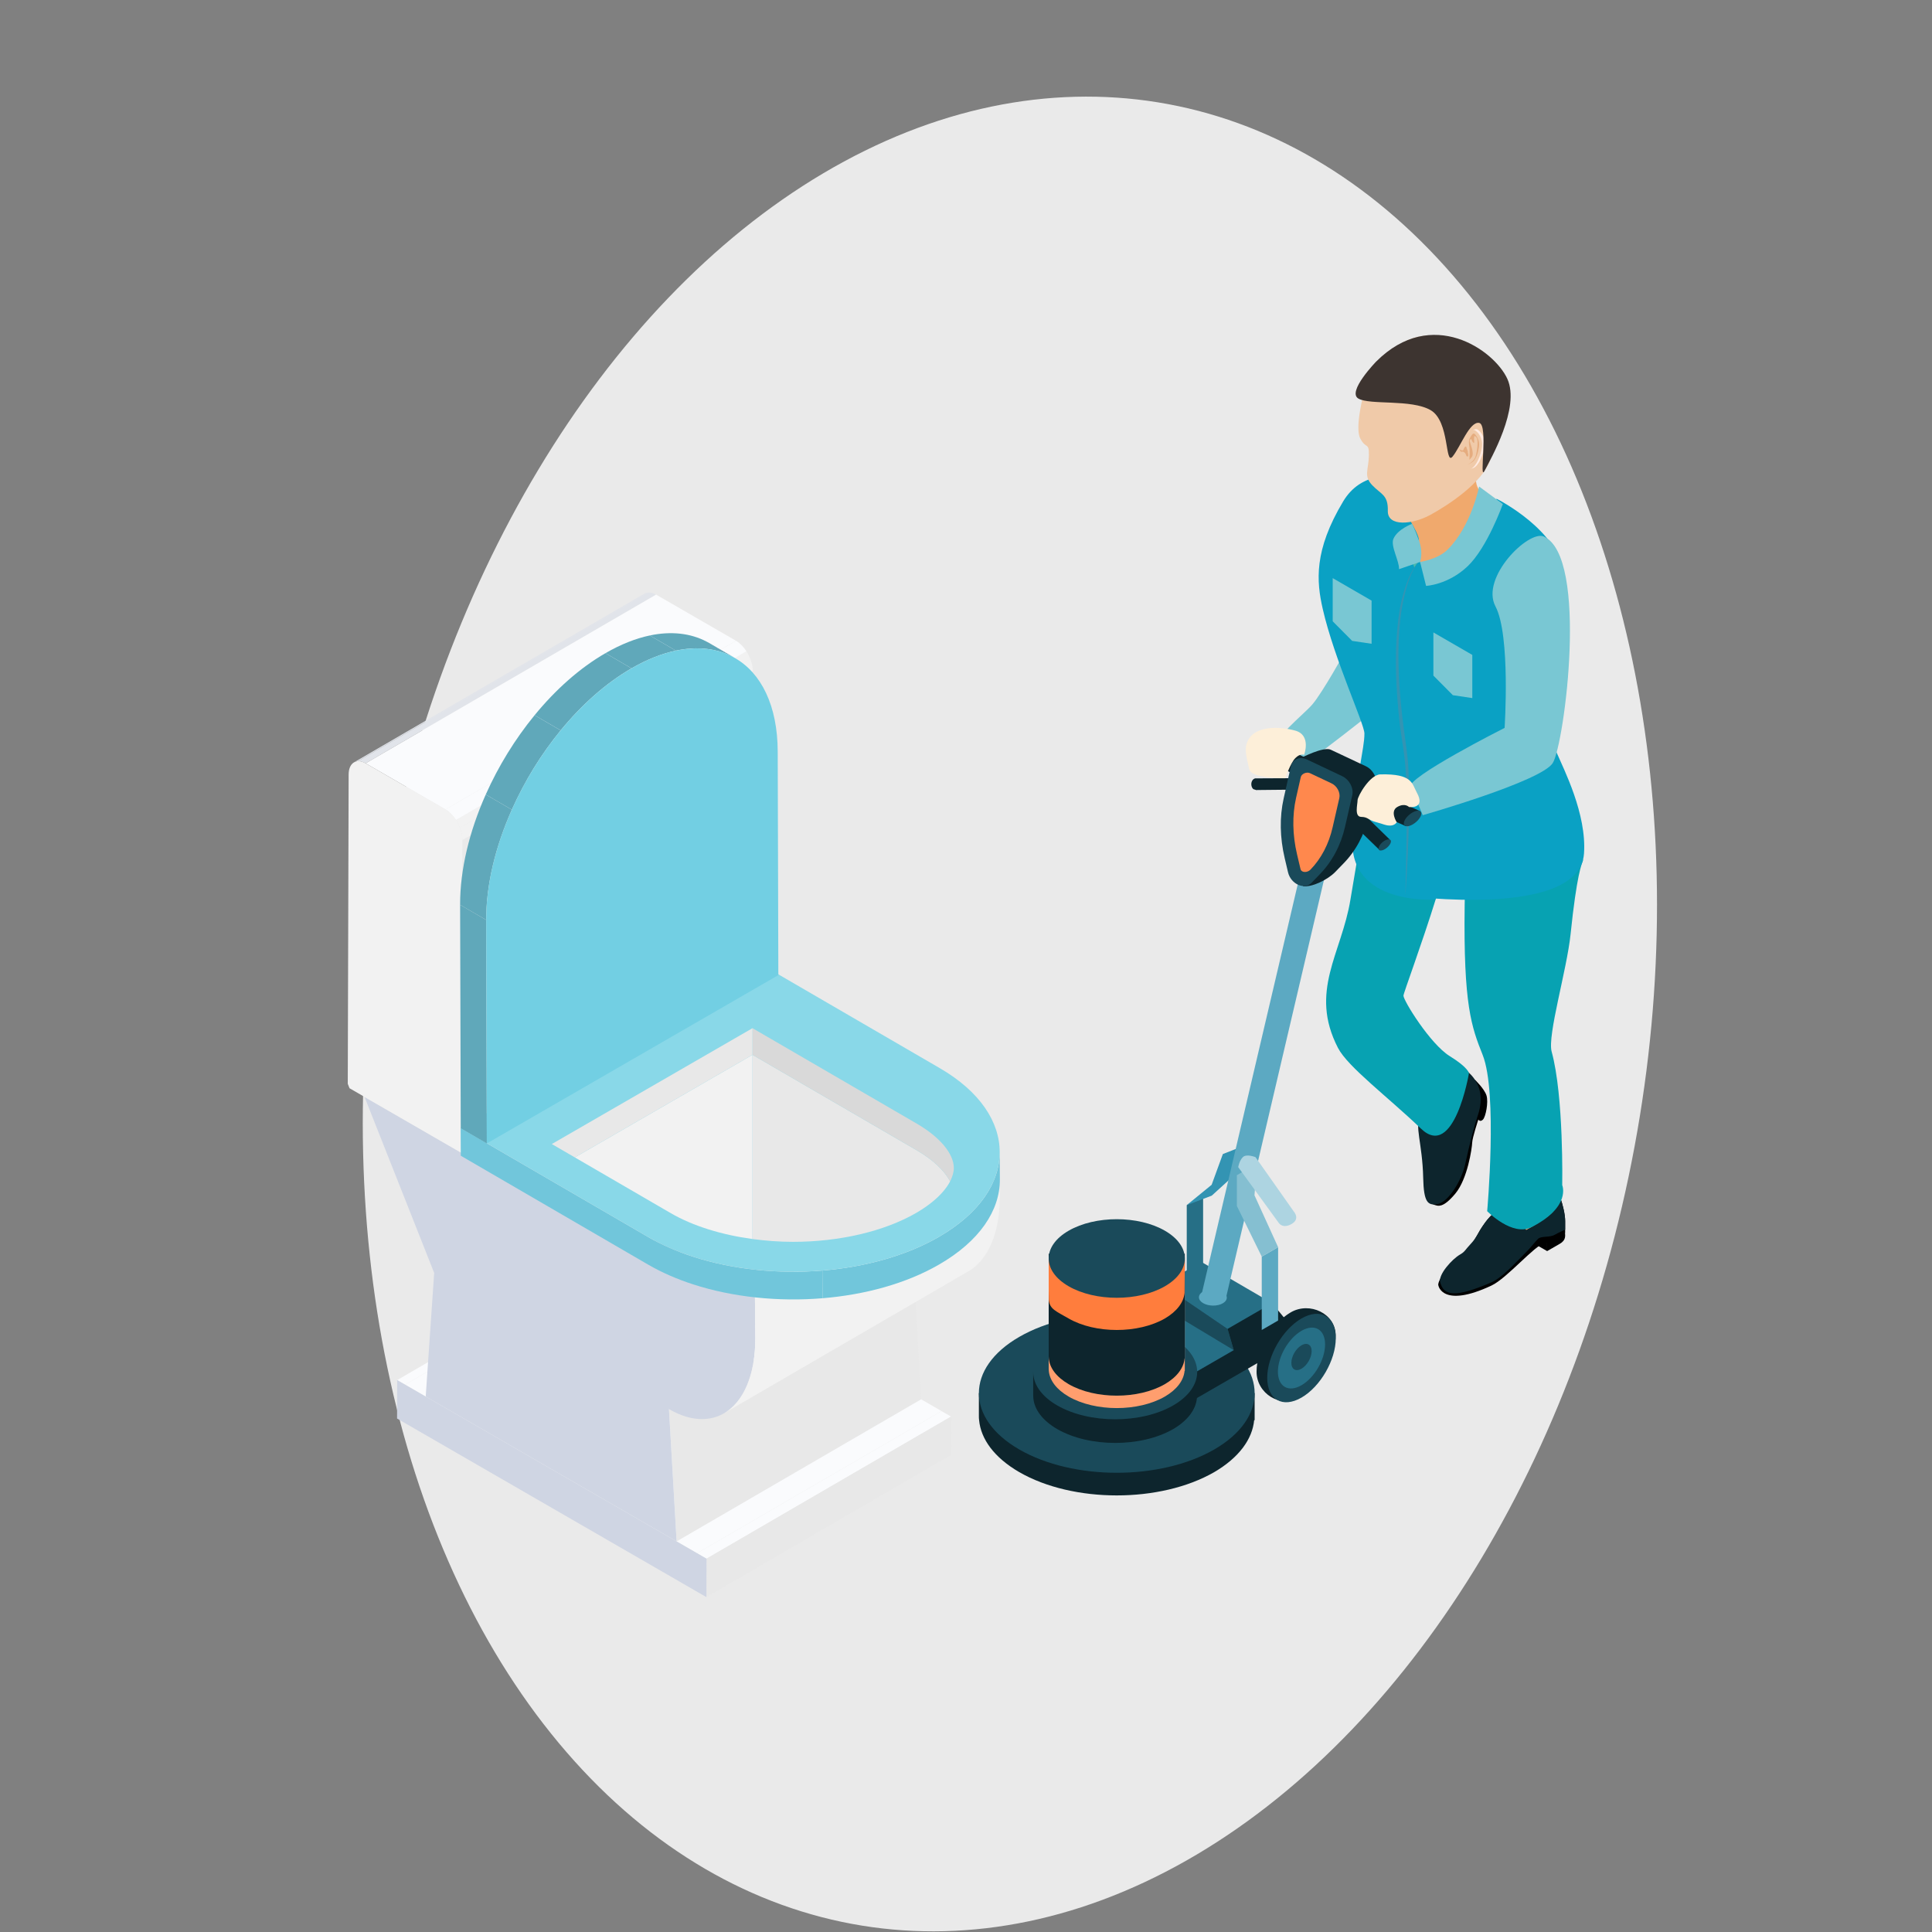 <svg width="150" height="150" viewBox="0 0 150 150" fill="none" xmlns="http://www.w3.org/2000/svg">
<rect x="0" y="0" width="150" height="150" fill="#808080" stroke="none"/>
<g clip-path="url(#clip0)">
<ellipse cx="78.408" cy="78.725" rx="49.549" ry="71.706" transform="rotate(9.229 78.408 78.725)" fill="#EAEAEA"/>
<path d="M31.453 107.505L50.439 96.472L49.823 96.117L30.837 107.15L31.453 107.505" fill="#FAFBFD"/>
<path d="M54.118 120.591L73.103 109.558L50.438 96.472L31.453 107.506L54.118 120.591Z" fill="#FAFBFD"/>
<path d="M54.854 121.016L73.84 109.983L73.103 109.558L54.118 120.591L54.854 121.016Z" fill="#FAFBFD"/>
<path d="M54.845 124L73.831 112.967L73.839 109.983L54.854 121.016L54.845 124" fill="#E8E8E8"/>
<path d="M30.836 107.15L30.828 110.134L54.845 124L54.854 121.016L54.117 120.591L31.453 107.505L30.836 107.15Z" fill="#CFD5E3"/>
<path d="M52.531 119.675L71.518 108.642L70.923 98.37L51.938 109.403L52.531 119.675Z" fill="#E8E8E8"/>
<path d="M28.302 85.166L33.71 98.828L33.052 108.429L52.532 119.675L51.938 109.403C55.659 111.552 58.629 109.082 58.644 103.924C58.645 103.505 58.623 100.231 58.586 99.805L36.993 90.185L28.302 85.166" fill="#CFD5E3"/>
<path d="M64.779 104.751L75.203 98.693C76.683 97.834 77.622 95.786 77.63 92.891C77.632 92.472 77.608 92.042 77.572 91.618L58.586 100.075C58.623 100.5 58.645 103.505 58.645 103.924C58.636 106.819 57.697 108.867 56.217 109.727L64.779 104.751" fill="#F2F2F2"/>
<path d="M28.387 59.264L50.941 46.167C50.725 46.043 50.52 45.99 50.339 46.002L27.786 59.098C27.967 59.087 28.171 59.14 28.387 59.264" fill="#E1E4EA"/>
<path d="M27.786 59.097L50.34 46.001C50.231 46.008 50.131 46.038 50.042 46.089L27.489 59.185C27.577 59.134 27.677 59.104 27.786 59.097" fill="#E1E4EA"/>
<path d="M34.589 62.845L57.142 49.748L50.94 46.167L28.387 59.264L34.589 62.845Z" fill="#FAFBFD"/>
<path d="M35.896 65.226L58.448 52.129C58.449 51.818 58.379 51.486 58.256 51.167L35.703 64.263C35.825 64.583 35.897 64.915 35.896 65.226Z" fill="#F2F2F2"/>
<path d="M35.703 64.263L58.256 51.167C58.175 50.958 58.072 50.755 57.953 50.567L35.399 63.664C35.519 63.851 35.623 64.055 35.703 64.263Z" fill="#F2F2F2"/>
<path d="M35.4 63.664L57.953 50.567C57.73 50.218 57.448 49.925 57.142 49.748L34.589 62.845C34.896 63.022 35.176 63.316 35.4 63.664Z" fill="#FAFBFD"/>
<path d="M28.387 59.264C27.665 58.847 27.071 59.237 27.068 60.13L27.031 73.537L27.002 83.597L27 84.146L27.137 84.491L35.826 89.507L35.827 89.242L35.829 88.693L35.857 78.633L35.895 65.226C35.898 64.333 35.311 63.262 34.589 62.845L28.387 59.264" fill="#F2F2F2"/>
<path d="M50.298 96.028C51.364 96.647 52.544 97.161 53.8 97.567C56.886 98.568 60.43 98.928 63.848 98.646L63.861 100.795C60.442 101.077 56.899 100.718 53.811 99.717C52.556 99.31 51.376 98.797 50.311 98.178L35.776 89.731L35.764 87.582L50.298 96.028Z" fill="#71C6DB"/>
<path d="M63.849 98.646L63.861 100.795C67.169 100.523 70.362 99.651 72.912 98.177C76.062 96.359 77.636 93.971 77.629 91.586L77.617 89.436C77.624 91.821 76.05 94.209 72.9 96.028C70.349 97.501 67.157 98.374 63.849 98.646Z" fill="#71C6DB"/>
<path d="M35.764 87.582L50.298 96.028C56.518 99.642 66.64 99.642 72.9 96.028C79.16 92.414 79.193 86.551 72.974 82.936L58.439 74.49L35.764 87.582" fill="#89D8E8"/>
<path d="M37.797 88.776L35.772 87.599L35.723 70.248L37.748 71.425L37.797 88.776Z" fill="#60A8BA"/>
<path d="M49.031 51.89L47.006 50.713C48.206 50.02 49.364 49.567 50.45 49.337L52.475 50.514C51.389 50.744 50.231 51.197 49.031 51.89Z" fill="#60A8BA"/>
<path d="M52.475 50.514L50.45 49.337C52.118 48.986 53.62 49.164 54.856 49.813L56.881 50.99C55.645 50.341 54.144 50.163 52.475 50.514Z" fill="#60A8BA"/>
<path d="M56.881 50.99L54.856 49.813L55.056 49.923L57.082 51.1L56.881 50.99Z" fill="#174969"/>
<path d="M37.748 71.425L35.723 70.248C35.715 67.499 36.451 64.52 37.713 61.687L39.739 62.864C38.476 65.697 37.74 68.675 37.748 71.425Z" fill="#60A8BA"/>
<path d="M39.739 62.864L37.713 61.687C38.694 59.487 39.992 57.375 41.506 55.529L43.531 56.706C42.017 58.552 40.719 60.664 39.739 62.864Z" fill="#60A8BA"/>
<path d="M43.531 56.706L41.506 55.529C43.132 53.544 45.008 51.866 47.006 50.713L49.031 51.89C47.033 53.043 45.157 54.721 43.531 56.706Z" fill="#60A8BA"/>
<path d="M49.031 51.89C55.281 48.282 60.361 51.177 60.382 58.358L60.43 75.708L37.797 88.776L37.748 71.425C37.727 64.244 42.781 55.499 49.031 51.89Z" fill="#72CFE3"/>
<path d="M44.629 89.86L42.843 88.823L52.075 94.187C53.787 95.181 56.009 95.87 58.424 96.197V81.895L44.629 89.86" fill="#F2F2F2"/>
<path d="M73.765 91.719C73.336 90.893 72.441 90.041 71.178 89.308L58.424 81.895V96.197C59.448 96.335 60.502 96.416 61.574 96.416C65.176 96.416 68.653 95.601 71.114 94.181C72.67 93.283 73.686 92.21 73.967 91.219C73.919 91.383 73.851 91.551 73.765 91.719" fill="#E8E8E8"/>
<path d="M71.178 89.308C72.441 90.041 73.336 90.893 73.765 91.719C73.851 91.551 73.919 91.384 73.967 91.219L73.979 91.186C74.027 91.016 74.054 90.848 74.054 90.685C74.055 89.575 72.981 88.286 71.178 87.239L58.424 79.827V81.895L71.178 89.308Z" fill="#D9D9D9"/>
<path d="M58.424 81.895V79.827L42.843 88.823L44.629 89.86L58.424 81.895Z" fill="#E8E8E8"/>
<path d="M114.518 83.837C114.518 83.837 115.254 84.539 115.412 85.057C115.571 85.573 115.353 86.706 115.135 86.925C114.916 87.145 114.777 86.925 114.777 86.925C114.777 86.925 114.315 88.318 114.3 88.714C114.282 89.165 113.941 91.538 112.988 92.675C112.034 93.812 111.664 93.659 111.278 93.512C110.487 93.208 112.39 89.032 112.39 89.032L114.418 83.837H114.518" fill="black"/>
<path d="M113.408 82.843C113.408 82.843 112.934 82.933 112.104 83.468C111.269 84 110.823 85.718 110.303 86.578C109.787 87.432 110.437 88.697 110.497 91.468C110.538 93.346 110.859 93.6 111.565 93.492C112.497 93.35 113.499 91.574 113.752 90.412C114.138 88.658 114.431 87.516 114.745 86.576C115.654 83.864 113.408 82.843 113.408 82.843" fill="#0D252D"/>
<path d="M106.879 36.922C106.457 36.955 103.236 40.495 104.421 42.739C105.607 44.979 104.489 50.5 104.489 50.5C104.489 50.5 102.692 53.76 101.887 54.696C101.176 55.523 98.764 57.362 99.152 58.098C99.542 58.835 101.745 58.998 101.745 58.998C101.745 58.998 109.378 53.326 110.276 51.894C111.177 50.463 114.765 36.289 106.879 36.922" fill="#79C7D3"/>
<path d="M110.326 87.629C107.741 85.151 104.645 82.839 103.88 81.359C101.613 76.971 104.162 74.028 104.844 69.864C105.519 65.735 106.51 60.285 106.51 60.285C108.946 56.435 111.333 59.532 112.903 61.104C114.476 62.676 108.964 76.909 108.964 77.303C108.964 77.695 111.045 81.057 112.546 81.989C114.046 82.918 114.048 83.332 114.048 83.332C114.048 83.332 112.908 90.105 110.326 87.629Z" fill="#07A2B2"/>
<path d="M118.163 95.687V96.006L120.119 97.135V96.401L118.163 95.687Z" fill="black"/>
<path d="M121.507 95.707C121.499 95.903 121.301 95.121 121.042 95.268L120.119 96.401V97.135L121.107 96.565C121.331 96.437 121.46 96.273 121.498 96.105C121.527 95.98 121.521 95.824 121.507 95.707" fill="black"/>
<path d="M121.518 94.804V95.722C121.504 95.722 120.59 96.401 119.896 96.532C119.169 96.669 117 99.248 115.796 99.811C112.018 101.582 111.636 99.859 111.666 99.7C111.779 99.077 112.602 98.221 113.178 97.889C113.901 97.472 114.575 96.054 114.919 95.495C115.265 94.937 116.058 93.759 116.623 94.085C117.186 94.411 118.505 95.495 118.505 95.495C118.505 95.495 120.36 94.484 120.657 93.979C120.955 93.475 121.053 92.731 121.053 92.731C121.053 92.731 121.518 93.953 121.518 94.804Z" fill="black"/>
<path d="M120.657 93.979C120.903 93.563 121.012 92.982 121.042 92.791C120.981 92.694 120.861 92.61 120.657 92.49C120.068 92.152 119.244 92.589 118.704 93.129C118.391 93.441 117.616 93.964 117.019 94.348C117.647 94.79 118.505 95.494 118.505 95.494C118.505 95.494 120.359 94.485 120.657 93.979Z" fill="#AB4003"/>
<path d="M120.19 92.371C119.682 92.371 119.113 92.72 118.704 93.129C118.392 93.441 117.287 94.153 116.689 94.538L118.189 95.697C118.189 95.697 120.359 94.485 120.658 93.979C120.902 93.562 121.012 92.982 121.042 92.792C120.981 92.694 120.861 92.609 120.658 92.491C120.512 92.407 120.353 92.371 120.19 92.371V92.371ZM120.19 92.477C120.344 92.477 120.482 92.511 120.604 92.582C120.759 92.671 120.873 92.745 120.932 92.819C120.894 93.026 120.789 93.55 120.566 93.925C120.342 94.308 118.834 95.213 118.198 95.574L116.872 94.545C117.458 94.169 118.474 93.508 118.777 93.202C119.129 92.851 119.685 92.477 120.19 92.477" fill="#E0A273"/>
<path d="M121.518 94.804V95.469C121.511 95.469 121.13 95.638 120.687 95.878C120.276 96.1 119.661 95.938 119.402 96.193C119.24 96.353 118.845 96.862 118.475 97.23C117.646 98.05 116.639 99.194 115.796 99.559C112.956 100.788 112.092 100.611 111.814 99.552C111.655 98.939 112.764 97.745 113.339 97.413C113.76 97.17 113.706 97.084 114.225 96.532C114.599 96.132 114.773 95.729 114.919 95.495C115.136 95.145 115.529 94.551 115.931 94.238C116.171 94.052 116.414 93.966 116.623 94.085L116.869 94.243L117.019 94.347C117.647 94.791 118.505 95.495 118.505 95.495C118.505 95.495 120.36 94.484 120.657 93.979C120.903 93.563 121.013 92.983 121.044 92.792L121.053 92.731C121.053 92.731 121.257 93.268 121.396 93.879C121.466 94.188 121.518 94.517 121.518 94.804" fill="#0D252D"/>
<path d="M114.355 60.721C114.355 60.721 113.878 58.386 113.716 70.275C113.613 78.063 114.25 79.734 115.115 81.908C116.287 84.861 115.464 94.034 115.464 94.034C115.464 94.034 117.416 96.044 118.921 95.268C122.012 93.678 121.291 92.016 121.291 92.016C121.291 92.016 121.422 85.116 120.47 81.649C120.126 80.392 121.652 75.303 121.939 72.533C122.913 63.131 123.465 69.551 122.045 64.249C121.465 62.092 114.355 60.721 114.355 60.721" fill="#07A2B2"/>
<path d="M114.641 39.065C114.641 39.065 116.092 40.138 117.632 42.033C119.171 43.929 119.356 44.152 118.874 48.35C118.392 52.549 119.098 55.81 119.098 58.713C119.098 59.286 120.669 60.886 121.433 62.141C122.199 63.399 122.416 67.062 122.416 67.062C122.416 67.062 122.416 69.359 117.389 68.155C112.36 66.953 103.896 64.827 106.511 60.285C107.234 59.026 107.873 58.544 107.545 56.795C107.217 55.045 103.905 39.297 105.632 38.354C107.358 37.41 110.76 38.59 111.985 39.001C113.211 39.412 114.641 39.065 114.641 39.065" fill="#48BAAF"/>
<path d="M108.602 44.531L108.646 44.507L108.616 44.244C108.606 44.414 108.602 44.531 108.602 44.531Z" fill="#48BAAF"/>
<path d="M111.953 50.16C111.953 50.16 108.832 48.289 109.711 46.565C110.588 44.841 109.277 42.936 109.277 42.936C109.277 42.936 119.398 40.802 116.808 39.825C114.221 38.846 107.001 34.404 104.286 38.925C101.999 42.738 102.205 45.129 102.699 47.285C103.59 51.186 105.933 56.198 105.933 56.949C105.933 58.237 105.299 59.881 105.007 65.095C104.714 70.314 111.429 69.848 111.429 69.848L114.451 51.662L111.953 50.16" fill="#0AA1C4"/>
<path d="M120.861 58.44C120.316 57.167 122.599 55.322 121.436 44.65C121.054 41.133 116.193 38.724 116.193 38.724C116.193 38.724 114.548 42.321 112.067 43.677C109.585 45.03 110.917 44.244 110.917 44.244L110.254 43.479C110.254 43.479 107.161 46.084 109.113 58.387C109.549 61.144 109.113 69.545 109.113 69.545C109.113 69.545 122.614 71.371 122.981 66.275C123.203 63.197 121.404 59.712 120.861 58.44" fill="#0AA1C4"/>
<path d="M110.256 43.479C109.527 44.318 109.222 45.422 108.986 46.48C108.741 47.551 108.649 48.652 108.594 49.746C108.511 51.946 108.683 54.145 108.958 56.327C109.09 57.416 109.287 58.505 109.347 59.617C109.406 60.724 109.406 61.829 109.394 62.931C109.376 65.14 109.271 67.344 109.112 69.545C109.165 67.339 109.208 65.135 109.214 62.931C109.211 61.831 109.196 60.727 109.121 59.632C109.049 58.543 108.839 57.457 108.69 56.36C108.444 54.164 108.302 51.95 108.416 49.738C108.487 48.636 108.592 47.529 108.858 46.451C109.139 45.391 109.492 44.289 110.256 43.479" fill="#3394B3"/>
<path d="M108.756 39.266C108.756 39.266 110.183 41.352 110.168 41.967C110.154 42.578 109.987 42.76 110.255 43.628C110.521 44.497 112.076 42.871 113.658 41.786C115.562 40.477 115.905 38.71 115.905 38.71C115.905 38.71 114.558 38.462 114.588 37.15C114.619 35.837 108.756 39.266 108.756 39.266" fill="#F0A96D"/>
<path d="M105.926 30.356C105.926 30.356 105.154 33.159 105.605 34.033C106.055 34.909 106.306 34.287 106.279 35.386C106.255 36.486 105.851 36.948 106.54 37.671C107.231 38.395 107.781 38.41 107.75 39.666C107.72 40.923 109.683 40.722 111.045 39.979C112.405 39.238 115.114 37.481 115.705 35.689C116.299 33.894 119.119 26.613 111.218 26.07C107.588 25.821 105.926 30.356 105.926 30.356Z" fill="#F0CAA9"/>
<path d="M113.938 33.957C113.95 33.928 114.374 33.095 114.754 33.374C115.132 33.656 115.371 34.173 115.22 34.865C115.066 35.553 114.679 36.397 114.208 36.373C113.735 36.35 113.588 36.408 113.346 36.035C113.103 35.658 113.268 35.24 113.268 35.24L113.938 33.957" fill="#FFEAE1"/>
<path d="M113.744 34.015C113.756 33.989 114.18 33.153 114.559 33.436C114.938 33.714 115.177 34.233 115.023 34.924C114.872 35.613 114.485 36.458 114.011 36.433C113.541 36.41 113.394 36.468 113.15 36.093C112.908 35.718 113.073 35.299 113.073 35.299L113.744 34.015" fill="#F0CAA9"/>
<path d="M114.107 34.241C114.107 34.241 114.239 34.661 114.29 34.845C114.338 35.027 114.382 35.327 114.281 35.469C114.178 35.608 114.083 35.699 114.083 35.699C114.083 35.699 114.131 34.971 114.081 34.694C114.03 34.416 114.017 34.17 114.146 33.971C114.273 33.772 114.381 33.515 114.562 33.762C114.741 34.006 114.885 34.277 114.825 34.714C114.763 35.151 114.605 35.611 114.397 35.803C114.187 35.996 113.914 36.081 113.914 36.081C113.914 36.081 114.461 35.872 114.585 35.376C114.711 34.88 114.784 34.107 114.636 33.968C114.489 33.829 114.47 33.801 114.447 33.989C114.425 34.175 114.52 34.462 114.389 34.364C114.257 34.268 114.254 34.005 114.166 34.108C114.079 34.213 114.107 34.241 114.107 34.241" fill="#E5AC7F"/>
<path d="M113.968 35.07L113.831 34.666C113.745 34.675 113.726 34.676 113.667 34.812C113.607 34.947 113.595 35 113.469 34.958C113.341 34.913 113.257 34.798 113.361 34.99C113.463 35.178 113.503 34.983 113.684 35.118C113.867 35.254 113.796 35.427 113.924 35.444C114.048 35.462 113.987 35.178 113.949 35.096L113.968 35.07Z" fill="#E5AC7F"/>
<path d="M106.846 28.071C106.846 28.071 104.559 30.422 105.465 30.945C106.369 31.467 109.568 30.975 111.072 31.843C112.575 32.712 112.171 36.195 112.781 35.444C113.39 34.694 114.098 32.708 114.838 32.833C115.581 32.955 114.81 37.427 115.258 36.558C115.705 35.689 118.051 31.663 117.031 29.417C116.01 27.172 111.158 23.757 106.846 28.071" fill="#3D3430"/>
<path d="M116.68 39.134L114.838 37.773C114.838 37.773 114.238 40.845 112.38 42.684C111.626 43.432 110.255 43.628 110.255 43.628L110.72 45.489C110.72 45.489 112.428 45.411 113.954 43.958C115.479 42.503 116.68 39.134 116.68 39.134Z" fill="#79C7D3"/>
<path d="M110.168 41.966C109.813 40.992 109.634 40.67 109.634 40.67C109.634 40.67 108.534 41.069 108.192 41.816C107.931 42.38 108.654 43.554 108.618 44.191L110.254 43.628C110.254 43.628 110.523 42.938 110.168 41.966" fill="#79C7D3"/>
<path d="M114.309 50.848V54.2L112.799 53.974L111.288 52.453V49.101L114.309 50.848" fill="#79C7D3"/>
<path d="M106.49 46.632V49.983L104.981 49.758L103.471 48.238V44.885L106.49 46.632" fill="#79C7D3"/>
<path d="M119.865 41.655C118.686 41.124 114.922 44.836 116.107 47.078C117.292 49.321 116.817 56.514 116.817 56.514C116.817 56.514 109.106 60.403 109.494 61.141C109.884 61.876 110.464 63.29 110.464 63.29C110.464 63.29 119.656 60.674 120.556 59.242C121.456 57.812 123.364 43.23 119.865 41.655Z" fill="#79C7D3"/>
<path d="M93.409 98.526L92.139 99.26V93.566L93.409 92.83V98.526Z" fill="#266F86"/>
<path d="M92.138 93.566L94.071 91.988L94.942 89.6L96.285 89.073L95.737 91.323L94.079 92.83L92.138 93.566Z" fill="#3394B3"/>
<path d="M76 108.166V109.933C76 110.05 76 110.148 76.018 110.264C76.154 111.725 77.186 113.165 79.133 114.294C83.318 116.707 90.091 116.707 94.276 114.294C96.204 113.165 97.235 111.725 97.372 110.264H97.41V108.166H76Z" fill="#0D252D"/>
<path d="M79.135 112.537C83.317 114.949 90.094 114.949 94.274 112.537C98.456 110.123 98.456 106.209 94.274 103.795C90.094 101.382 83.317 101.382 79.135 103.795C74.955 106.209 74.955 110.123 79.135 112.537Z" fill="#1A4A5A"/>
<path d="M90.29 101.624L89.811 99.971L93.271 97.972L98.768 101.176L92.921 108.547L87.424 103.276L90.29 101.624" fill="#266F86"/>
<path d="M95.307 103.175L90.082 99.617L91.46 102.222L95.785 104.826L95.307 103.175" fill="#1A4A5A"/>
<path d="M95.786 104.826L95.308 103.175L98.769 101.176L99.843 102.484V104.551L92.922 108.547V106.48L95.786 104.826" fill="#0D252D"/>
<path d="M80.217 106.518V108.36L80.229 108.556C80.309 109.424 80.923 110.281 82.081 110.953C84.57 112.387 88.599 112.387 91.087 110.953C92.232 110.281 92.845 109.424 92.927 108.556H92.949V106.518H80.217" fill="#0D252D"/>
<path d="M82.081 109.117C84.568 110.552 88.599 110.552 91.085 109.117C93.571 107.682 93.571 105.355 91.085 103.919C88.599 102.483 84.568 102.483 82.081 103.919C79.595 105.355 79.595 107.682 82.081 109.117Z" fill="#1A4A5A"/>
<path d="M93.284 100.524L95.213 100.648L103.251 66.365L101.324 66.241L93.284 100.524Z" fill="#5CA9C2"/>
<path d="M99.232 102.526L97.962 103.26V97.565L99.232 96.831V102.526Z" fill="#5CA9C2"/>
<path d="M97.962 97.565L96.029 93.629V91.241L97.584 90.343L97.398 92.803L99.232 96.831L97.962 97.565" fill="#85BFD1"/>
<path d="M101.033 61.303L100.862 60.416L97.454 60.433C97.36 60.452 97.27 60.516 97.213 60.626C97.102 60.836 97.146 61.124 97.31 61.269L97.554 61.347V61.348L97.559 61.346L97.603 61.337L101.033 61.303" fill="#0D252D"/>
<path d="M100.945 60.34L102.029 59.156L98.11 57.25C98.011 57.193 97.852 57.197 97.659 57.277C97.289 57.43 96.933 57.801 96.865 58.104C96.833 58.242 96.868 58.341 96.947 58.395V58.396L96.954 58.399L97 58.421L100.945 60.34" fill="#0D252D"/>
<path d="M101.57 59.229C101.501 59.528 101.145 59.897 100.775 60.054C100.404 60.211 100.161 60.094 100.228 59.792C100.295 59.491 100.651 59.121 101.022 58.965C101.393 58.81 101.637 58.928 101.57 59.229Z" fill="#1A4A5A"/>
<path d="M104.308 67.039L103.653 67.714C103.102 68.281 101.866 68.912 101.156 68.799L101.573 65.806C101.197 64.219 100.664 60.296 100.99 58.859C100.99 58.859 102.753 57.938 103.32 58.208L106.031 59.484C106.597 59.746 106.952 60.408 106.823 60.964L106.259 63.396C105.931 64.817 105.262 66.066 104.308 67.039Z" fill="#0D252D"/>
<path d="M102.478 67.867L101.823 68.546C101.272 69.117 100.219 68.642 100.002 67.723L99.743 66.624C99.367 65.025 99.339 63.431 99.665 61.982L100.224 59.501C100.354 58.936 100.918 58.7 101.486 58.972L104.196 60.256C104.763 60.52 105.118 61.188 104.989 61.746L104.427 64.197C104.1 65.627 103.431 66.886 102.478 67.867" fill="#1A4A5A"/>
<path d="M101.743 67.52C101.504 67.767 101.066 67.757 100.983 67.507L100.961 67.429L100.703 66.335C100.347 64.826 100.32 63.312 100.624 61.959L100.993 60.332C101.051 60.075 101.449 59.906 101.709 60.03L103.373 60.817C103.808 61.019 104.082 61.536 103.984 61.967L103.465 64.231C103.172 65.523 102.578 66.66 101.747 67.516L101.743 67.52" fill="#FF884D"/>
<path d="M109.136 64.138L110.221 62.959L106.31 61.203C106.214 61.15 106.054 61.158 105.862 61.24C105.492 61.4 105.137 61.769 105.067 62.066C105.037 62.2 105.07 62.297 105.149 62.348H105.148L105.154 62.351L105.2 62.371L109.136 64.138" fill="#0D252D"/>
<path d="M110.342 63.253C110.273 63.546 109.917 63.915 109.548 64.077C109.177 64.24 108.934 64.132 109.003 63.838C109.071 63.542 109.426 63.175 109.797 63.014C110.166 62.852 110.411 62.961 110.342 63.253Z" fill="#1A4A5A"/>
<path d="M107.135 66.022L107.899 65.18L106.031 63.355C105.961 63.319 105.85 63.326 105.713 63.385C105.451 63.499 105.202 63.761 105.153 63.972C105.132 64.068 105.155 64.135 105.211 64.172L105.215 64.174L105.247 64.187L107.135 66.022" fill="#0D252D"/>
<path d="M107.986 65.389C107.936 65.598 107.687 65.863 107.425 65.978C107.165 66.094 106.993 66.019 107.042 65.809C107.089 65.599 107.34 65.336 107.601 65.22C107.862 65.105 108.034 65.181 107.986 65.389Z" fill="#1A4A5A"/>
<path d="M81.42 97.802V106.277L81.43 106.439C81.497 107.16 82.007 107.872 82.967 108.428C85.033 109.621 88.376 109.621 90.442 108.428C91.393 107.872 91.902 107.16 91.97 106.439H91.988V97.802H81.42" fill="#FF9E6E"/>
<path d="M81.42 97.343V105.312L81.43 105.476C81.497 106.197 82.007 106.907 82.967 107.464C85.033 108.656 88.376 108.656 90.442 107.464C91.393 106.907 91.902 106.197 91.97 105.476H91.988V97.343H81.42" fill="#0D252D"/>
<path d="M81.42 97.802V100.214L81.43 100.928C81.497 101.649 82.007 101.809 82.967 102.366C85.033 103.557 88.376 103.557 90.442 102.366C91.393 101.809 91.902 101.097 91.97 100.377L91.988 97.802H81.42" fill="#FF7D3D"/>
<path d="M82.969 99.866C85.033 101.058 88.378 101.058 90.442 99.866C92.505 98.675 92.505 96.743 90.442 95.552C88.378 94.36 85.033 94.36 82.969 95.552C80.904 96.743 80.904 98.675 82.969 99.866Z" fill="#1A4A5A"/>
<path d="M93.407 101.174C93.832 101.425 94.516 101.432 94.936 101.189C95.356 100.947 95.352 100.547 94.927 100.296C94.502 100.046 93.818 100.039 93.398 100.28C92.978 100.524 92.982 100.924 93.407 101.174" fill="#5CA9C2"/>
<path d="M100.877 108.509C102.343 107.662 103.701 105.372 103.701 103.679C103.701 101.984 101.686 101.039 100.219 101.887C98.752 102.733 97.559 104.801 97.559 106.495C97.559 108.188 99.41 109.356 100.877 108.509Z" fill="#0D252D"/>
<path d="M98.802 106.733C98.802 108.166 99.808 108.746 101.047 108.029C102.288 107.315 103.294 105.573 103.294 104.14C103.294 102.709 102.288 102.129 101.047 102.844C99.808 103.56 98.802 105.301 98.802 106.733Z" fill="#266F86"/>
<path d="M101.047 103.324C102.058 102.741 102.88 103.214 102.88 104.38C102.88 105.546 102.058 106.969 101.047 107.551C100.038 108.134 99.216 107.66 99.216 106.495C99.216 105.328 100.038 103.906 101.047 103.324ZM101.047 108.509C102.515 107.662 103.709 105.595 103.709 103.902C103.709 102.208 102.515 101.519 101.047 102.365C99.581 103.213 98.387 105.28 98.387 106.973C98.387 108.667 99.581 109.356 101.047 108.509Z" fill="#1A4A5A"/>
<path d="M100.26 105.813C100.26 106.315 100.613 106.518 101.047 106.267C101.483 106.016 101.836 105.405 101.836 104.904C101.836 104.4 101.483 104.196 101.047 104.448C100.613 104.699 100.26 105.31 100.26 105.813Z" fill="#1A4A5A"/>
<path d="M96.768 57.822C96.614 58.42 96.906 59.276 96.987 59.709C97.129 60.464 99.795 60.424 99.795 60.424C99.795 60.424 100.176 59.253 100.57 58.858C100.964 58.464 101.252 58.606 101.252 58.606C101.252 58.606 101.829 57.081 100.57 56.727C99.311 56.373 97.159 56.287 96.768 57.822" fill="#FDEFD9"/>
<path d="M109.998 61.527C109.618 60.835 109.671 60.062 107.17 60.123C106.356 60.144 105.401 61.816 105.401 62.134C105.401 62.449 105.135 63.412 105.68 63.422C106.224 63.431 106.211 63.664 106.831 63.827C107.453 63.99 107.562 64.096 107.928 64.096C108.294 64.096 108.445 63.844 108.445 63.844C108.445 63.844 107.891 62.996 108.483 62.654C109.076 62.312 109.393 62.654 109.393 62.654C109.393 62.654 110.721 62.841 109.998 61.527Z" fill="#FDEFD9"/>
<path d="M100.46 94.075L97.478 89.841C97.478 89.841 96.778 89.557 96.494 89.841C96.21 90.123 96.136 90.617 96.136 90.617L99.298 94.968C99.298 94.968 99.599 95.422 100.283 95.027C100.964 94.634 100.46 94.075 100.46 94.075" fill="#ADD4E1"/>
</g>
<defs>
<clipPath id="clip0">
<rect width="150" height="150" fill="white"/>
</clipPath>
</defs>
</svg>

